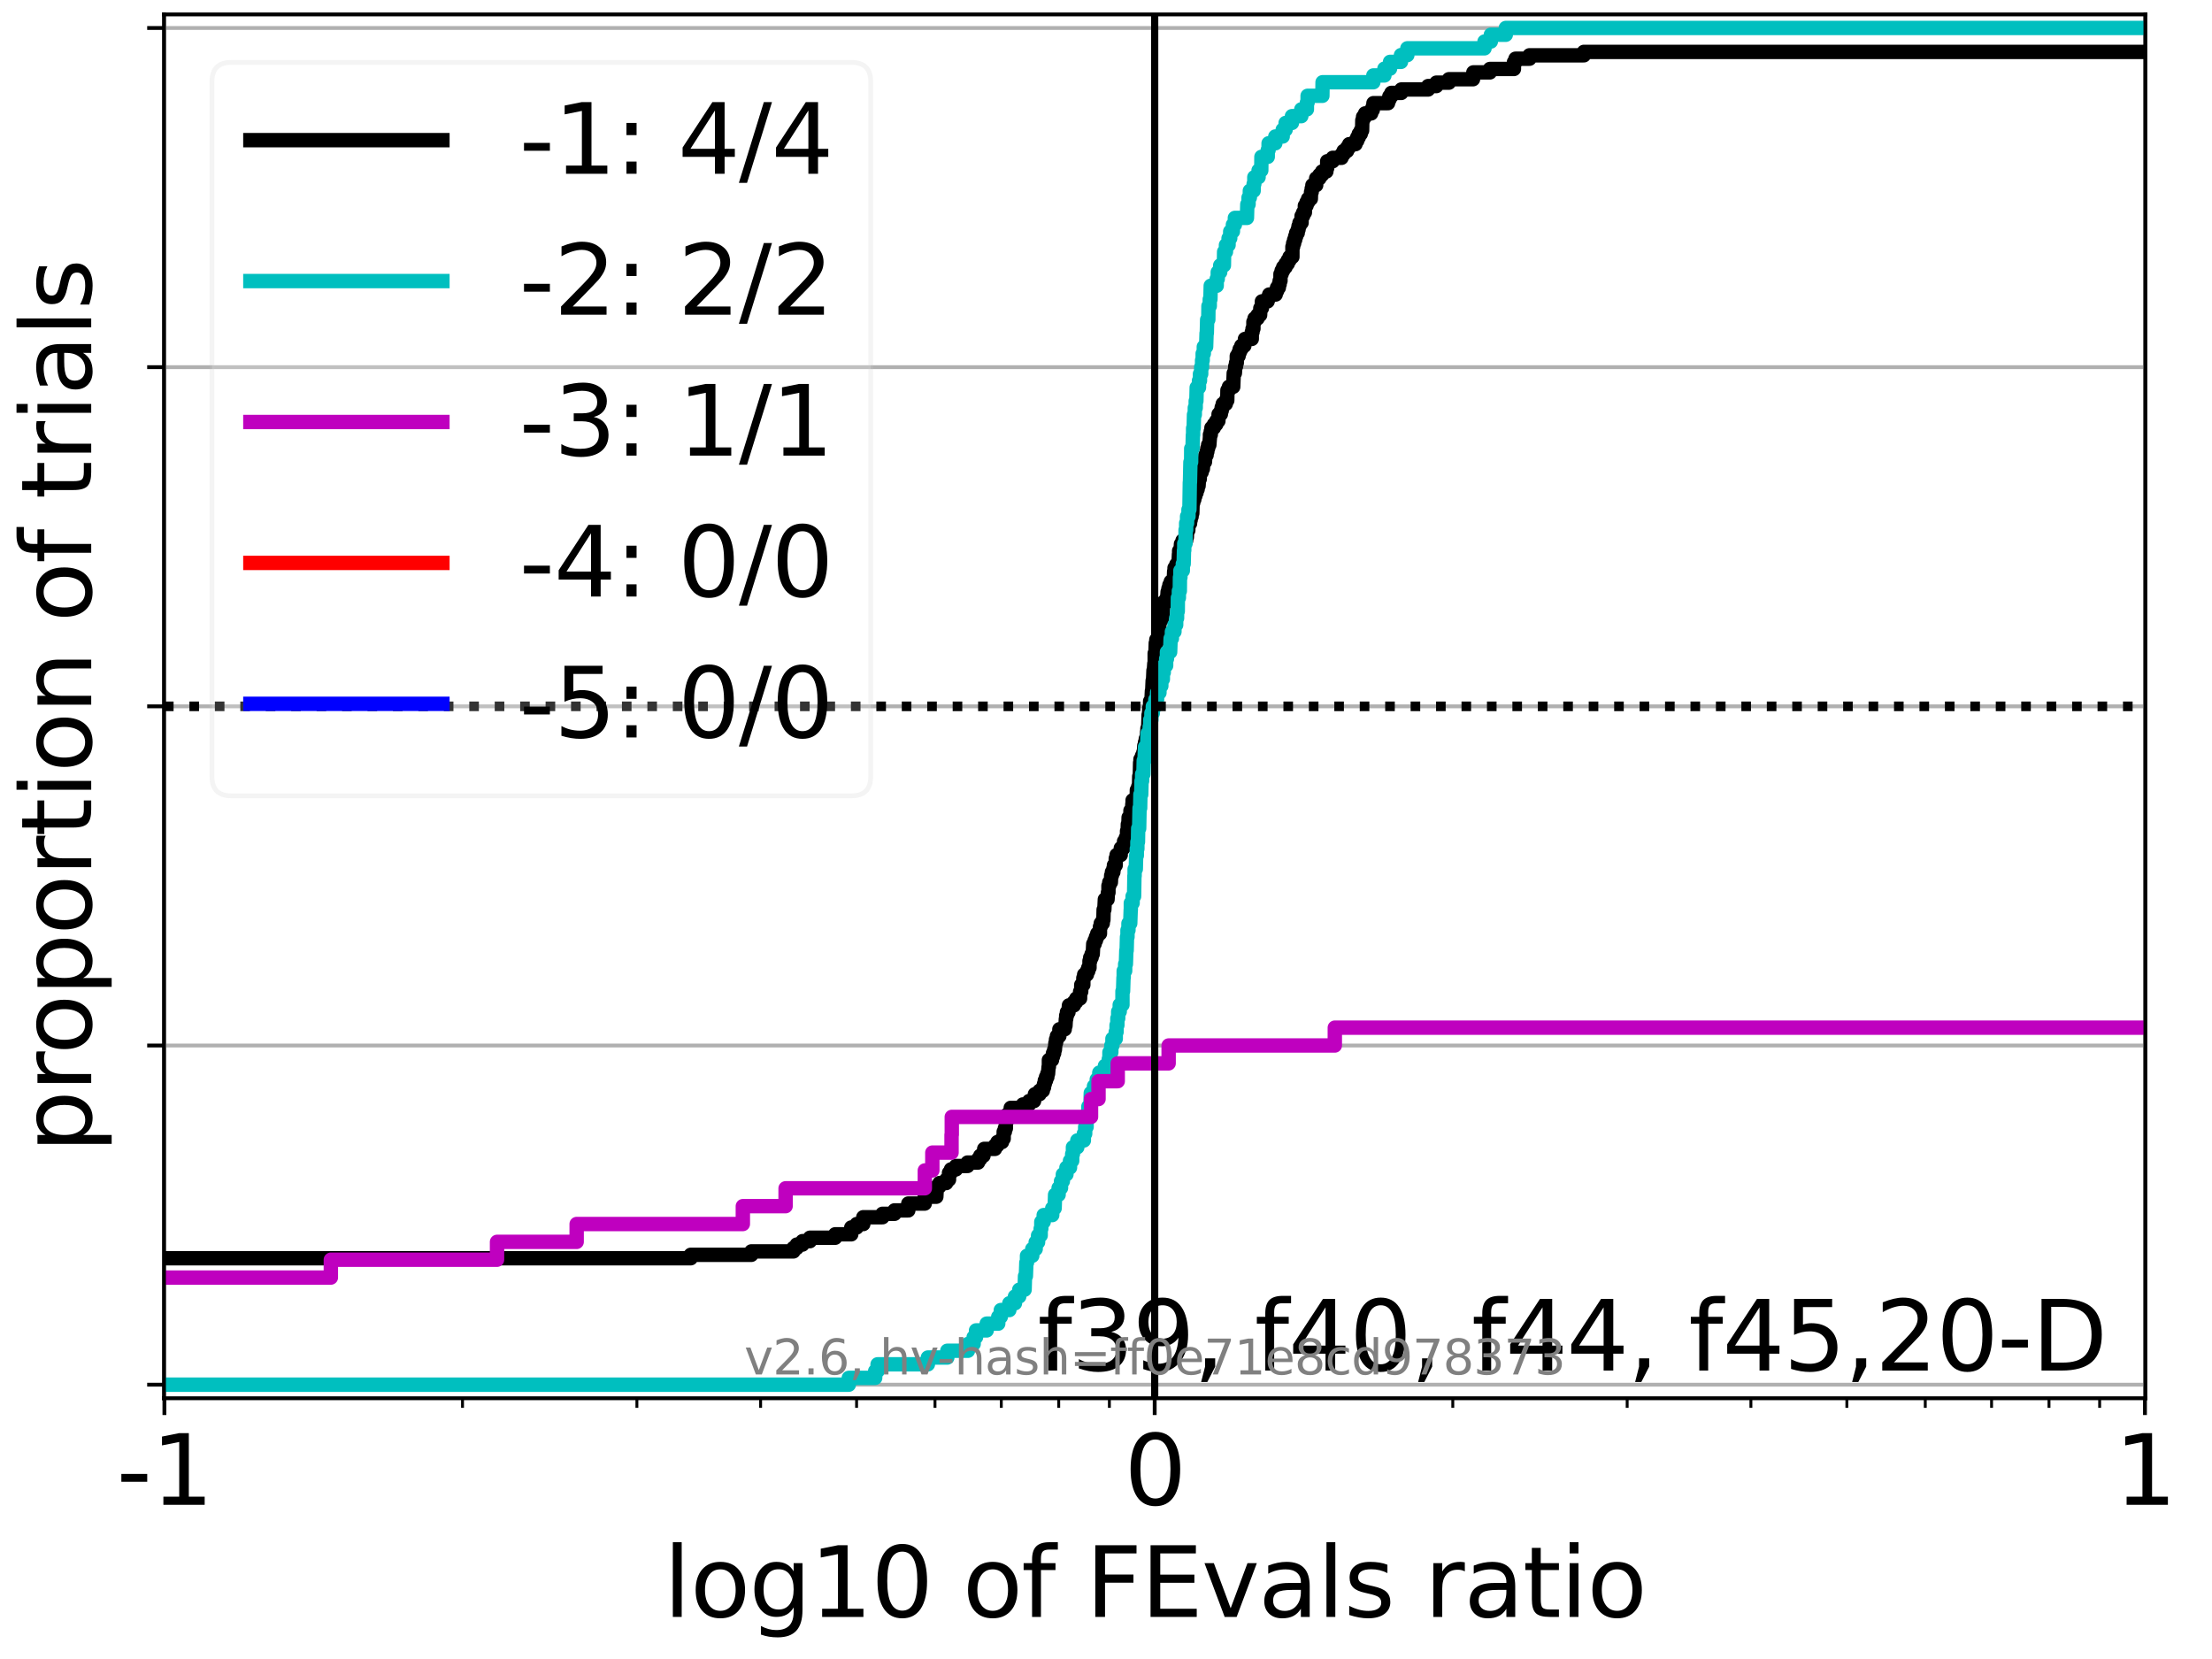 <?xml version="1.0" encoding="utf-8" standalone="no"?>
<!DOCTYPE svg PUBLIC "-//W3C//DTD SVG 1.1//EN"
  "http://www.w3.org/Graphics/SVG/1.1/DTD/svg11.dtd">
<svg xmlns:xlink="http://www.w3.org/1999/xlink" width="460.8pt" height="345.6pt" viewBox="0 0 460.8 345.6" xmlns="http://www.w3.org/2000/svg" version="1.1">
 <defs>
  <style type="text/css">*{stroke-linejoin: round; stroke-linecap: butt}</style>
 </defs>
 <g id="figure_1">
  <g id="patch_1">
   <path d="M 0 345.6 
L 460.8 345.6 
L 460.8 0 
L 0 0 
z
" style="fill: #ffffff"/>
  </g>
  <g id="axes_1">
   <g id="patch_2">
    <path d="M 34.16 291.28 
L 446.924 291.28 
L 446.924 3 
L 34.16 3 
z
" style="fill: #ffffff"/>
   </g>
   <g id="matplotlib.axis_1">
    <g id="xtick_1">
     <g id="line2d_1">
      <path d="M 34.25 291.28 
L 34.25 3 
" clip-path="url(#p281e2f63a6)" style="fill: none; stroke: #b0b0b0; stroke-width: 0.8; stroke-linecap: square"/>
     </g>
     <g id="line2d_2">
      <defs>
       <path id="m1b96b53110" d="M 0 0 
L 0 3.5 
" style="stroke: #000000; stroke-width: 0.8"/>
      </defs>
      <g>
       <use xlink:href="#m1b96b53110" x="34.25" y="291.28" style="stroke: #000000; stroke-width: 0.8"/>
      </g>
     </g>
     <g id="text_1">
      <!-- -1 -->
      <g transform="translate(24.279 313.477) scale(0.2 -0.2)">
       <defs>
        <path id="DejaVuSans-2d" d="M 313 2009 
L 1997 2009 
L 1997 1497 
L 313 1497 
L 313 2009 
z
" transform="scale(0.016)"/>
        <path id="DejaVuSans-31" d="M 794 531 
L 1825 531 
L 1825 4091 
L 703 3866 
L 703 4441 
L 1819 4666 
L 2450 4666 
L 2450 531 
L 3481 531 
L 3481 0 
L 794 0 
L 794 531 
z
" transform="scale(0.016)"/>
       </defs>
       <use xlink:href="#DejaVuSans-2d"/>
       <use xlink:href="#DejaVuSans-31" x="36.084"/>
      </g>
     </g>
    </g>
    <g id="xtick_2">
     <g id="line2d_3">
      <path d="M 240.542 291.28 
L 240.542 3 
" clip-path="url(#p281e2f63a6)" style="fill: none; stroke: #b0b0b0; stroke-width: 0.8; stroke-linecap: square"/>
     </g>
     <g id="line2d_4">
      <g>
       <use xlink:href="#m1b96b53110" x="240.542" y="291.28" style="stroke: #000000; stroke-width: 0.8"/>
      </g>
     </g>
     <g id="text_2">
      <!-- 0 -->
      <g transform="translate(234.18 313.477) scale(0.2 -0.2)">
       <defs>
        <path id="DejaVuSans-30" d="M 2034 4250 
Q 1547 4250 1301 3770 
Q 1056 3291 1056 2328 
Q 1056 1369 1301 889 
Q 1547 409 2034 409 
Q 2525 409 2770 889 
Q 3016 1369 3016 2328 
Q 3016 3291 2770 3770 
Q 2525 4250 2034 4250 
z
M 2034 4750 
Q 2819 4750 3233 4129 
Q 3647 3509 3647 2328 
Q 3647 1150 3233 529 
Q 2819 -91 2034 -91 
Q 1250 -91 836 529 
Q 422 1150 422 2328 
Q 422 3509 836 4129 
Q 1250 4750 2034 4750 
z
" transform="scale(0.016)"/>
       </defs>
       <use xlink:href="#DejaVuSans-30"/>
      </g>
     </g>
    </g>
    <g id="xtick_3">
     <g id="line2d_5">
      <path d="M 446.835 291.28 
L 446.835 3 
" clip-path="url(#p281e2f63a6)" style="fill: none; stroke: #b0b0b0; stroke-width: 0.8; stroke-linecap: square"/>
     </g>
     <g id="line2d_6">
      <g>
       <use xlink:href="#m1b96b53110" x="446.835" y="291.28" style="stroke: #000000; stroke-width: 0.8"/>
      </g>
     </g>
     <g id="text_3">
      <!-- 1 -->
      <g transform="translate(440.472 313.477) scale(0.2 -0.2)">
       <use xlink:href="#DejaVuSans-31"/>
      </g>
     </g>
    </g>
    <g id="xtick_4">
     <g id="line2d_7">
      <defs>
       <path id="m685fe10d43" d="M 0 0 
L 0 2 
" style="stroke: #000000; stroke-width: 0.6"/>
      </defs>
      <g>
       <use xlink:href="#m685fe10d43" x="96.35" y="291.28" style="stroke: #000000; stroke-width: 0.6"/>
      </g>
     </g>
    </g>
    <g id="xtick_5">
     <g id="line2d_8">
      <g>
       <use xlink:href="#m685fe10d43" x="132.676" y="291.28" style="stroke: #000000; stroke-width: 0.6"/>
      </g>
     </g>
    </g>
    <g id="xtick_6">
     <g id="line2d_9">
      <g>
       <use xlink:href="#m685fe10d43" x="158.45" y="291.28" style="stroke: #000000; stroke-width: 0.6"/>
      </g>
     </g>
    </g>
    <g id="xtick_7">
     <g id="line2d_10">
      <g>
       <use xlink:href="#m685fe10d43" x="178.442" y="291.28" style="stroke: #000000; stroke-width: 0.6"/>
      </g>
     </g>
    </g>
    <g id="xtick_8">
     <g id="line2d_11">
      <g>
       <use xlink:href="#m685fe10d43" x="194.776" y="291.28" style="stroke: #000000; stroke-width: 0.6"/>
      </g>
     </g>
    </g>
    <g id="xtick_9">
     <g id="line2d_12">
      <g>
       <use xlink:href="#m685fe10d43" x="208.587" y="291.28" style="stroke: #000000; stroke-width: 0.6"/>
      </g>
     </g>
    </g>
    <g id="xtick_10">
     <g id="line2d_13">
      <g>
       <use xlink:href="#m685fe10d43" x="220.55" y="291.28" style="stroke: #000000; stroke-width: 0.6"/>
      </g>
     </g>
    </g>
    <g id="xtick_11">
     <g id="line2d_14">
      <g>
       <use xlink:href="#m685fe10d43" x="231.103" y="291.28" style="stroke: #000000; stroke-width: 0.6"/>
      </g>
     </g>
    </g>
    <g id="xtick_12">
     <g id="line2d_15">
      <g>
       <use xlink:href="#m685fe10d43" x="302.643" y="291.28" style="stroke: #000000; stroke-width: 0.6"/>
      </g>
     </g>
    </g>
    <g id="xtick_13">
     <g id="line2d_16">
      <g>
       <use xlink:href="#m685fe10d43" x="338.969" y="291.28" style="stroke: #000000; stroke-width: 0.6"/>
      </g>
     </g>
    </g>
    <g id="xtick_14">
     <g id="line2d_17">
      <g>
       <use xlink:href="#m685fe10d43" x="364.743" y="291.28" style="stroke: #000000; stroke-width: 0.6"/>
      </g>
     </g>
    </g>
    <g id="xtick_15">
     <g id="line2d_18">
      <g>
       <use xlink:href="#m685fe10d43" x="384.735" y="291.28" style="stroke: #000000; stroke-width: 0.6"/>
      </g>
     </g>
    </g>
    <g id="xtick_16">
     <g id="line2d_19">
      <g>
       <use xlink:href="#m685fe10d43" x="401.069" y="291.28" style="stroke: #000000; stroke-width: 0.6"/>
      </g>
     </g>
    </g>
    <g id="xtick_17">
     <g id="line2d_20">
      <g>
       <use xlink:href="#m685fe10d43" x="414.88" y="291.28" style="stroke: #000000; stroke-width: 0.6"/>
      </g>
     </g>
    </g>
    <g id="xtick_18">
     <g id="line2d_21">
      <g>
       <use xlink:href="#m685fe10d43" x="426.843" y="291.28" style="stroke: #000000; stroke-width: 0.6"/>
      </g>
     </g>
    </g>
    <g id="xtick_19">
     <g id="line2d_22">
      <g>
       <use xlink:href="#m685fe10d43" x="437.395" y="291.28" style="stroke: #000000; stroke-width: 0.6"/>
      </g>
     </g>
    </g>
    <g id="text_4">
     <!-- log10 of FEvals ratio -->
     <g transform="translate(138.238 336.833) scale(0.2 -0.2)">
      <defs>
       <path id="DejaVuSans-6c" d="M 603 4863 
L 1178 4863 
L 1178 0 
L 603 0 
L 603 4863 
z
" transform="scale(0.016)"/>
       <path id="DejaVuSans-6f" d="M 1959 3097 
Q 1497 3097 1228 2736 
Q 959 2375 959 1747 
Q 959 1119 1226 758 
Q 1494 397 1959 397 
Q 2419 397 2687 759 
Q 2956 1122 2956 1747 
Q 2956 2369 2687 2733 
Q 2419 3097 1959 3097 
z
M 1959 3584 
Q 2709 3584 3137 3096 
Q 3566 2609 3566 1747 
Q 3566 888 3137 398 
Q 2709 -91 1959 -91 
Q 1206 -91 779 398 
Q 353 888 353 1747 
Q 353 2609 779 3096 
Q 1206 3584 1959 3584 
z
" transform="scale(0.016)"/>
       <path id="DejaVuSans-67" d="M 2906 1791 
Q 2906 2416 2648 2759 
Q 2391 3103 1925 3103 
Q 1463 3103 1205 2759 
Q 947 2416 947 1791 
Q 947 1169 1205 825 
Q 1463 481 1925 481 
Q 2391 481 2648 825 
Q 2906 1169 2906 1791 
z
M 3481 434 
Q 3481 -459 3084 -895 
Q 2688 -1331 1869 -1331 
Q 1566 -1331 1297 -1286 
Q 1028 -1241 775 -1147 
L 775 -588 
Q 1028 -725 1275 -790 
Q 1522 -856 1778 -856 
Q 2344 -856 2625 -561 
Q 2906 -266 2906 331 
L 2906 616 
Q 2728 306 2450 153 
Q 2172 0 1784 0 
Q 1141 0 747 490 
Q 353 981 353 1791 
Q 353 2603 747 3093 
Q 1141 3584 1784 3584 
Q 2172 3584 2450 3431 
Q 2728 3278 2906 2969 
L 2906 3500 
L 3481 3500 
L 3481 434 
z
" transform="scale(0.016)"/>
       <path id="DejaVuSans-20" transform="scale(0.016)"/>
       <path id="DejaVuSans-66" d="M 2375 4863 
L 2375 4384 
L 1825 4384 
Q 1516 4384 1395 4259 
Q 1275 4134 1275 3809 
L 1275 3500 
L 2222 3500 
L 2222 3053 
L 1275 3053 
L 1275 0 
L 697 0 
L 697 3053 
L 147 3053 
L 147 3500 
L 697 3500 
L 697 3744 
Q 697 4328 969 4595 
Q 1241 4863 1831 4863 
L 2375 4863 
z
" transform="scale(0.016)"/>
       <path id="DejaVuSans-46" d="M 628 4666 
L 3309 4666 
L 3309 4134 
L 1259 4134 
L 1259 2759 
L 3109 2759 
L 3109 2228 
L 1259 2228 
L 1259 0 
L 628 0 
L 628 4666 
z
" transform="scale(0.016)"/>
       <path id="DejaVuSans-45" d="M 628 4666 
L 3578 4666 
L 3578 4134 
L 1259 4134 
L 1259 2753 
L 3481 2753 
L 3481 2222 
L 1259 2222 
L 1259 531 
L 3634 531 
L 3634 0 
L 628 0 
L 628 4666 
z
" transform="scale(0.016)"/>
       <path id="DejaVuSans-76" d="M 191 3500 
L 800 3500 
L 1894 563 
L 2988 3500 
L 3597 3500 
L 2284 0 
L 1503 0 
L 191 3500 
z
" transform="scale(0.016)"/>
       <path id="DejaVuSans-61" d="M 2194 1759 
Q 1497 1759 1228 1600 
Q 959 1441 959 1056 
Q 959 750 1161 570 
Q 1363 391 1709 391 
Q 2188 391 2477 730 
Q 2766 1069 2766 1631 
L 2766 1759 
L 2194 1759 
z
M 3341 1997 
L 3341 0 
L 2766 0 
L 2766 531 
Q 2569 213 2275 61 
Q 1981 -91 1556 -91 
Q 1019 -91 701 211 
Q 384 513 384 1019 
Q 384 1609 779 1909 
Q 1175 2209 1959 2209 
L 2766 2209 
L 2766 2266 
Q 2766 2663 2505 2880 
Q 2244 3097 1772 3097 
Q 1472 3097 1187 3025 
Q 903 2953 641 2809 
L 641 3341 
Q 956 3463 1253 3523 
Q 1550 3584 1831 3584 
Q 2591 3584 2966 3190 
Q 3341 2797 3341 1997 
z
" transform="scale(0.016)"/>
       <path id="DejaVuSans-73" d="M 2834 3397 
L 2834 2853 
Q 2591 2978 2328 3040 
Q 2066 3103 1784 3103 
Q 1356 3103 1142 2972 
Q 928 2841 928 2578 
Q 928 2378 1081 2264 
Q 1234 2150 1697 2047 
L 1894 2003 
Q 2506 1872 2764 1633 
Q 3022 1394 3022 966 
Q 3022 478 2636 193 
Q 2250 -91 1575 -91 
Q 1294 -91 989 -36 
Q 684 19 347 128 
L 347 722 
Q 666 556 975 473 
Q 1284 391 1588 391 
Q 1994 391 2212 530 
Q 2431 669 2431 922 
Q 2431 1156 2273 1281 
Q 2116 1406 1581 1522 
L 1381 1569 
Q 847 1681 609 1914 
Q 372 2147 372 2553 
Q 372 3047 722 3315 
Q 1072 3584 1716 3584 
Q 2034 3584 2315 3537 
Q 2597 3491 2834 3397 
z
" transform="scale(0.016)"/>
       <path id="DejaVuSans-72" d="M 2631 2963 
Q 2534 3019 2420 3045 
Q 2306 3072 2169 3072 
Q 1681 3072 1420 2755 
Q 1159 2438 1159 1844 
L 1159 0 
L 581 0 
L 581 3500 
L 1159 3500 
L 1159 2956 
Q 1341 3275 1631 3429 
Q 1922 3584 2338 3584 
Q 2397 3584 2469 3576 
Q 2541 3569 2628 3553 
L 2631 2963 
z
" transform="scale(0.016)"/>
       <path id="DejaVuSans-74" d="M 1172 4494 
L 1172 3500 
L 2356 3500 
L 2356 3053 
L 1172 3053 
L 1172 1153 
Q 1172 725 1289 603 
Q 1406 481 1766 481 
L 2356 481 
L 2356 0 
L 1766 0 
Q 1100 0 847 248 
Q 594 497 594 1153 
L 594 3053 
L 172 3053 
L 172 3500 
L 594 3500 
L 594 4494 
L 1172 4494 
z
" transform="scale(0.016)"/>
       <path id="DejaVuSans-69" d="M 603 3500 
L 1178 3500 
L 1178 0 
L 603 0 
L 603 3500 
z
M 603 4863 
L 1178 4863 
L 1178 4134 
L 603 4134 
L 603 4863 
z
" transform="scale(0.016)"/>
      </defs>
      <use xlink:href="#DejaVuSans-6c"/>
      <use xlink:href="#DejaVuSans-6f" x="27.783"/>
      <use xlink:href="#DejaVuSans-67" x="88.965"/>
      <use xlink:href="#DejaVuSans-31" x="152.441"/>
      <use xlink:href="#DejaVuSans-30" x="216.064"/>
      <use xlink:href="#DejaVuSans-20" x="279.688"/>
      <use xlink:href="#DejaVuSans-6f" x="311.475"/>
      <use xlink:href="#DejaVuSans-66" x="372.656"/>
      <use xlink:href="#DejaVuSans-20" x="407.861"/>
      <use xlink:href="#DejaVuSans-46" x="439.648"/>
      <use xlink:href="#DejaVuSans-45" x="497.168"/>
      <use xlink:href="#DejaVuSans-76" x="560.352"/>
      <use xlink:href="#DejaVuSans-61" x="619.531"/>
      <use xlink:href="#DejaVuSans-6c" x="680.811"/>
      <use xlink:href="#DejaVuSans-73" x="708.594"/>
      <use xlink:href="#DejaVuSans-20" x="760.693"/>
      <use xlink:href="#DejaVuSans-72" x="792.48"/>
      <use xlink:href="#DejaVuSans-61" x="833.594"/>
      <use xlink:href="#DejaVuSans-74" x="894.873"/>
      <use xlink:href="#DejaVuSans-69" x="934.082"/>
      <use xlink:href="#DejaVuSans-6f" x="961.865"/>
     </g>
    </g>
   </g>
   <g id="matplotlib.axis_2">
    <g id="ytick_1">
     <g id="line2d_23">
      <path d="M 34.16 288.454 
L 446.924 288.454 
" clip-path="url(#p281e2f63a6)" style="fill: none; stroke: #b0b0b0; stroke-width: 0.8; stroke-linecap: square"/>
     </g>
     <g id="line2d_24">
      <defs>
       <path id="mb5b56e22c4" d="M 0 0 
L -3.5 0 
" style="stroke: #000000; stroke-width: 0.8"/>
      </defs>
      <g>
       <use xlink:href="#mb5b56e22c4" x="34.16" y="288.454" style="stroke: #000000; stroke-width: 0.8"/>
      </g>
     </g>
    </g>
    <g id="ytick_2">
     <g id="line2d_25">
      <path d="M 34.16 217.797 
L 446.924 217.797 
" clip-path="url(#p281e2f63a6)" style="fill: none; stroke: #b0b0b0; stroke-width: 0.8; stroke-linecap: square"/>
     </g>
     <g id="line2d_26">
      <g>
       <use xlink:href="#mb5b56e22c4" x="34.16" y="217.797" style="stroke: #000000; stroke-width: 0.8"/>
      </g>
     </g>
    </g>
    <g id="ytick_3">
     <g id="line2d_27">
      <path d="M 34.16 147.14 
L 446.924 147.14 
" clip-path="url(#p281e2f63a6)" style="fill: none; stroke: #b0b0b0; stroke-width: 0.8; stroke-linecap: square"/>
     </g>
     <g id="line2d_28">
      <g>
       <use xlink:href="#mb5b56e22c4" x="34.16" y="147.14" style="stroke: #000000; stroke-width: 0.8"/>
      </g>
     </g>
    </g>
    <g id="ytick_4">
     <g id="line2d_29">
      <path d="M 34.16 76.483 
L 446.924 76.483 
" clip-path="url(#p281e2f63a6)" style="fill: none; stroke: #b0b0b0; stroke-width: 0.8; stroke-linecap: square"/>
     </g>
     <g id="line2d_30">
      <g>
       <use xlink:href="#mb5b56e22c4" x="34.16" y="76.483" style="stroke: #000000; stroke-width: 0.8"/>
      </g>
     </g>
    </g>
    <g id="ytick_5">
     <g id="line2d_31">
      <path d="M 34.16 5.826 
L 446.924 5.826 
" clip-path="url(#p281e2f63a6)" style="fill: none; stroke: #b0b0b0; stroke-width: 0.8; stroke-linecap: square"/>
     </g>
     <g id="line2d_32">
      <g>
       <use xlink:href="#mb5b56e22c4" x="34.16" y="5.826" style="stroke: #000000; stroke-width: 0.8"/>
      </g>
     </g>
    </g>
    <g id="text_5">
     <!-- proportion of trials -->
     <g transform="translate(19.001 240.146) rotate(-90) scale(0.2 -0.2)">
      <defs>
       <path id="DejaVuSans-70" d="M 1159 525 
L 1159 -1331 
L 581 -1331 
L 581 3500 
L 1159 3500 
L 1159 2969 
Q 1341 3281 1617 3432 
Q 1894 3584 2278 3584 
Q 2916 3584 3314 3078 
Q 3713 2572 3713 1747 
Q 3713 922 3314 415 
Q 2916 -91 2278 -91 
Q 1894 -91 1617 61 
Q 1341 213 1159 525 
z
M 3116 1747 
Q 3116 2381 2855 2742 
Q 2594 3103 2138 3103 
Q 1681 3103 1420 2742 
Q 1159 2381 1159 1747 
Q 1159 1113 1420 752 
Q 1681 391 2138 391 
Q 2594 391 2855 752 
Q 3116 1113 3116 1747 
z
" transform="scale(0.016)"/>
       <path id="DejaVuSans-6e" d="M 3513 2113 
L 3513 0 
L 2938 0 
L 2938 2094 
Q 2938 2591 2744 2837 
Q 2550 3084 2163 3084 
Q 1697 3084 1428 2787 
Q 1159 2491 1159 1978 
L 1159 0 
L 581 0 
L 581 3500 
L 1159 3500 
L 1159 2956 
Q 1366 3272 1645 3428 
Q 1925 3584 2291 3584 
Q 2894 3584 3203 3211 
Q 3513 2838 3513 2113 
z
" transform="scale(0.016)"/>
      </defs>
      <use xlink:href="#DejaVuSans-70"/>
      <use xlink:href="#DejaVuSans-72" x="63.477"/>
      <use xlink:href="#DejaVuSans-6f" x="102.34"/>
      <use xlink:href="#DejaVuSans-70" x="163.521"/>
      <use xlink:href="#DejaVuSans-6f" x="226.998"/>
      <use xlink:href="#DejaVuSans-72" x="288.18"/>
      <use xlink:href="#DejaVuSans-74" x="329.293"/>
      <use xlink:href="#DejaVuSans-69" x="368.502"/>
      <use xlink:href="#DejaVuSans-6f" x="396.285"/>
      <use xlink:href="#DejaVuSans-6e" x="457.467"/>
      <use xlink:href="#DejaVuSans-20" x="520.846"/>
      <use xlink:href="#DejaVuSans-6f" x="552.633"/>
      <use xlink:href="#DejaVuSans-66" x="613.814"/>
      <use xlink:href="#DejaVuSans-20" x="649.02"/>
      <use xlink:href="#DejaVuSans-74" x="680.807"/>
      <use xlink:href="#DejaVuSans-72" x="720.016"/>
      <use xlink:href="#DejaVuSans-69" x="761.129"/>
      <use xlink:href="#DejaVuSans-61" x="788.912"/>
      <use xlink:href="#DejaVuSans-6c" x="850.191"/>
      <use xlink:href="#DejaVuSans-73" x="877.975"/>
     </g>
    </g>
   </g>
   <g id="line2d_33">
    <path d="M 34.16 262.113 
L 143.895 262.113 
L 143.895 261.401 
L 156.521 261.401 
L 156.521 260.689 
L 165.287 260.689 
L 165.287 259.977 
L 165.98 259.977 
L 165.98 259.265 
L 167.174 259.265 
L 167.174 258.554 
L 168.724 258.554 
L 168.724 257.842 
L 173.982 257.842 
L 173.982 257.13 
L 177.332 257.13 
L 177.332 255.706 
L 178.463 255.706 
L 178.463 254.994 
L 179.837 254.994 
L 179.837 253.57 
L 183.836 253.57 
L 183.836 252.858 
L 186.341 252.858 
L 186.341 252.146 
L 189.212 252.146 
L 189.212 250.723 
L 192.642 250.723 
L 192.642 249.299 
L 195.056 249.299 
L 195.158 247.163 
L 195.715 247.163 
L 195.715 246.451 
L 197.115 246.451 
L 197.115 245.739 
L 197.697 245.739 
L 197.697 244.315 
L 198.102 244.315 
L 198.102 243.604 
L 199.146 243.604 
L 199.146 242.892 
L 201.56 242.892 
L 201.56 242.18 
L 203.748 242.18 
L 203.748 241.468 
L 204.201 241.468 
L 204.201 240.756 
L 204.878 240.756 
L 204.878 240.044 
L 205.027 240.044 
L 205.027 239.332 
L 207.273 239.332 
L 207.273 238.62 
L 207.784 238.62 
L 207.784 237.908 
L 208.739 237.908 
L 208.739 237.196 
L 209.086 237.196 
L 209.086 235.773 
L 209.331 235.773 
L 209.331 235.061 
L 209.537 235.061 
L 209.537 233.637 
L 209.706 233.637 
L 209.779 232.213 
L 210.524 232.213 
L 210.557 230.789 
L 213.084 230.789 
L 213.084 230.077 
L 214.385 230.077 
L 214.385 229.365 
L 215.414 229.365 
L 215.414 228.653 
L 215.59 228.653 
L 215.59 227.942 
L 216.55 227.942 
L 216.55 227.23 
L 217.243 227.23 
L 217.243 226.518 
L 217.487 226.518 
L 217.487 225.806 
L 217.652 225.806 
L 217.652 225.094 
L 217.902 225.094 
L 217.902 224.382 
L 218.176 224.382 
L 218.176 223.67 
L 218.329 223.67 
L 218.437 222.246 
L 218.504 222.246 
L 218.504 220.822 
L 219.153 220.822 
L 219.153 220.111 
L 219.356 220.111 
L 219.356 219.399 
L 219.601 219.399 
L 219.601 218.687 
L 219.755 218.687 
L 219.86 217.263 
L 219.986 217.263 
L 219.986 216.551 
L 220.177 216.551 
L 220.177 215.839 
L 220.681 215.839 
L 220.687 214.415 
L 221.8 214.415 
L 221.8 213.703 
L 221.956 213.703 
L 222.037 212.28 
L 222.106 212.28 
L 222.106 211.568 
L 222.261 211.568 
L 222.261 210.856 
L 222.583 210.856 
L 222.682 209.432 
L 223.721 209.432 
L 223.721 208.72 
L 224.21 208.72 
L 224.21 208.008 
L 224.998 208.008 
L 225.008 206.584 
L 225.233 206.584 
L 225.244 205.16 
L 225.678 205.16 
L 225.678 203.737 
L 225.848 203.737 
L 225.848 203.025 
L 226.418 203.025 
L 226.418 202.313 
L 226.699 202.313 
L 226.699 201.601 
L 226.961 201.601 
L 226.961 200.177 
L 227.112 200.177 
L 227.112 199.465 
L 227.402 199.465 
L 227.402 198.753 
L 227.639 198.753 
L 227.745 196.618 
L 228.04 196.618 
L 228.04 195.906 
L 228.306 195.906 
L 228.306 195.194 
L 228.576 195.194 
L 228.576 194.482 
L 229.142 194.482 
L 229.142 193.058 
L 229.311 193.058 
L 229.311 192.346 
L 229.726 192.346 
L 229.726 191.634 
L 229.855 191.634 
L 229.906 189.499 
L 230.055 189.499 
L 230.162 187.363 
L 230.722 187.363 
L 230.801 185.939 
L 230.912 185.939 
L 230.912 184.515 
L 231.081 184.515 
L 231.081 183.803 
L 231.415 183.803 
L 231.48 182.379 
L 231.635 182.379 
L 231.635 181.668 
L 231.932 181.668 
L 231.932 180.956 
L 232.057 180.956 
L 232.057 180.244 
L 232.421 180.244 
L 232.437 178.82 
L 232.61 178.82 
L 232.61 178.108 
L 233.465 178.108 
L 233.485 176.684 
L 234.043 176.684 
L 234.043 175.972 
L 234.159 175.972 
L 234.159 175.26 
L 234.52 175.26 
L 234.52 174.548 
L 234.781 174.548 
L 234.781 173.125 
L 234.91 173.125 
L 234.95 171.701 
L 235.065 171.701 
L 235.113 170.277 
L 235.487 170.277 
L 235.497 168.853 
L 235.801 168.853 
L 235.9 167.429 
L 235.94 167.429 
L 235.94 166.717 
L 236.681 166.717 
L 236.681 166.006 
L 236.806 166.006 
L 236.828 164.582 
L 237.112 164.582 
L 237.112 163.87 
L 237.271 163.87 
L 237.325 161.734 
L 237.44 161.734 
L 237.507 158.886 
L 237.577 158.886 
L 237.577 158.175 
L 237.901 158.175 
L 237.901 157.463 
L 238.178 157.463 
L 238.178 156.751 
L 238.291 156.751 
L 238.381 155.327 
L 238.541 155.327 
L 238.541 154.615 
L 238.693 154.615 
L 238.693 153.903 
L 238.878 153.903 
L 238.961 152.479 
L 239.027 152.479 
L 239.027 151.767 
L 239.179 151.767 
L 239.277 148.92 
L 239.348 148.92 
L 239.417 147.496 
L 239.571 147.496 
L 239.594 146.072 
L 239.863 146.072 
L 239.966 143.936 
L 240.028 143.936 
L 240.121 141.801 
L 240.2 141.801 
L 240.291 139.665 
L 240.372 139.665 
L 240.465 138.241 
L 240.542 138.241 
L 240.542 136.105 
L 240.697 136.105 
L 240.766 133.97 
L 240.884 133.97 
L 240.884 133.258 
L 241.437 133.258 
L 241.529 129.698 
L 241.642 129.698 
L 241.642 128.986 
L 242.061 128.986 
L 242.061 128.274 
L 242.217 128.274 
L 242.315 126.139 
L 242.387 126.139 
L 242.387 125.427 
L 242.957 125.427 
L 242.957 124.715 
L 243.146 124.715 
L 243.238 123.291 
L 243.412 123.291 
L 243.412 122.579 
L 243.608 122.579 
L 243.608 121.867 
L 243.898 121.867 
L 243.898 121.155 
L 244.511 121.155 
L 244.6 119.02 
L 244.68 119.02 
L 244.68 118.308 
L 245.047 118.308 
L 245.047 117.596 
L 245.501 117.596 
L 245.598 115.46 
L 245.635 115.46 
L 245.635 114.748 
L 245.93 114.748 
L 246.018 113.324 
L 246.343 113.324 
L 246.343 112.612 
L 247.089 112.612 
L 247.089 111.901 
L 247.241 111.901 
L 247.281 110.477 
L 247.544 110.477 
L 247.573 109.053 
L 247.908 109.053 
L 247.908 108.341 
L 248.033 108.341 
L 248.033 107.629 
L 248.228 107.629 
L 248.228 106.917 
L 248.378 106.917 
L 248.445 104.781 
L 248.565 104.781 
L 248.565 104.07 
L 248.794 104.07 
L 248.794 103.358 
L 248.998 103.358 
L 248.998 102.646 
L 249.254 102.646 
L 249.254 101.934 
L 249.487 101.934 
L 249.487 101.222 
L 249.682 101.222 
L 249.771 99.798 
L 249.929 99.798 
L 249.982 98.374 
L 250.329 98.374 
L 250.329 97.662 
L 250.582 97.662 
L 250.681 96.239 
L 251.013 96.239 
L 251.102 94.815 
L 251.355 94.815 
L 251.355 94.103 
L 251.509 94.103 
L 251.509 93.391 
L 251.679 93.391 
L 251.679 92.679 
L 251.931 92.679 
L 252.036 91.255 
L 252.054 91.255 
L 252.054 90.543 
L 252.231 90.543 
L 252.231 89.831 
L 252.363 89.831 
L 252.363 89.12 
L 252.876 89.12 
L 252.876 88.408 
L 253.367 88.408 
L 253.367 87.696 
L 253.813 87.696 
L 253.853 86.272 
L 254.33 86.272 
L 254.33 85.56 
L 254.506 85.56 
L 254.506 84.848 
L 254.717 84.848 
L 254.717 84.136 
L 255.354 84.136 
L 255.354 83.424 
L 255.661 83.424 
L 255.7 81.289 
L 256.014 81.289 
L 256.014 80.577 
L 256.902 80.577 
L 257.011 77.729 
L 257.249 77.729 
L 257.331 76.305 
L 257.489 76.305 
L 257.489 75.593 
L 257.645 75.593 
L 257.645 74.169 
L 258.025 74.169 
L 258.025 73.458 
L 258.246 73.458 
L 258.246 72.746 
L 258.59 72.746 
L 258.59 72.034 
L 259.219 72.034 
L 259.219 71.322 
L 259.347 71.322 
L 259.347 70.61 
L 260.768 70.61 
L 260.772 69.186 
L 260.927 69.186 
L 260.927 68.474 
L 261.108 68.474 
L 261.108 67.05 
L 261.349 67.05 
L 261.349 66.338 
L 261.97 66.338 
L 261.97 65.627 
L 262.507 65.627 
L 262.55 64.203 
L 262.878 64.203 
L 262.878 62.779 
L 264.07 62.779 
L 264.07 62.067 
L 264.395 62.067 
L 264.395 61.355 
L 265.75 61.355 
L 265.75 60.643 
L 266.026 60.643 
L 266.026 59.931 
L 266.404 59.931 
L 266.404 59.219 
L 266.573 59.219 
L 266.573 58.507 
L 266.747 58.507 
L 266.747 57.084 
L 266.988 57.084 
L 266.988 56.372 
L 267.306 56.372 
L 267.306 55.66 
L 267.805 55.66 
L 267.805 54.948 
L 268.256 54.948 
L 268.256 54.236 
L 268.634 54.236 
L 268.634 53.524 
L 269.23 53.524 
L 269.237 51.388 
L 269.384 51.388 
L 269.384 50.676 
L 269.592 50.676 
L 269.592 49.965 
L 269.806 49.965 
L 269.806 49.253 
L 270.015 49.253 
L 270.015 48.541 
L 270.339 48.541 
L 270.339 47.829 
L 270.507 47.829 
L 270.507 47.117 
L 270.706 47.117 
L 270.706 46.405 
L 271.145 46.405 
L 271.145 44.981 
L 271.471 44.981 
L 271.471 44.269 
L 271.83 44.269 
L 271.83 42.845 
L 272.176 42.845 
L 272.176 42.134 
L 272.5 42.134 
L 272.5 41.422 
L 273.071 41.422 
L 273.114 39.998 
L 273.251 39.998 
L 273.251 39.286 
L 273.396 39.286 
L 273.396 38.574 
L 274.184 38.574 
L 274.184 37.15 
L 274.862 37.15 
L 274.862 36.438 
L 275.412 36.438 
L 275.412 35.726 
L 276.307 35.726 
L 276.307 35.014 
L 276.477 35.014 
L 276.477 33.591 
L 277.63 33.591 
L 277.63 32.879 
L 279.461 32.879 
L 279.461 32.167 
L 279.89 32.167 
L 279.89 31.455 
L 280.622 31.455 
L 280.622 30.743 
L 281.06 30.743 
L 281.06 30.031 
L 282.373 30.031 
L 282.373 29.319 
L 282.736 29.319 
L 282.736 28.607 
L 283.06 28.607 
L 283.06 27.895 
L 283.475 27.895 
L 283.475 27.184 
L 283.751 27.184 
L 283.798 25.048 
L 283.953 25.048 
L 283.953 24.336 
L 284.374 24.336 
L 284.374 23.624 
L 285.64 23.624 
L 285.64 22.912 
L 285.971 22.912 
L 285.971 22.2 
L 286.115 22.2 
L 286.115 21.488 
L 289.159 21.488 
L 289.159 20.776 
L 289.43 20.776 
L 289.43 20.064 
L 289.848 20.064 
L 289.848 19.353 
L 291.921 19.353 
L 291.921 18.641 
L 297.504 18.641 
L 297.504 17.929 
L 299.222 17.929 
L 299.222 17.217 
L 301.836 17.217 
L 301.836 16.505 
L 306.855 16.505 
L 306.922 15.081 
L 310.374 15.081 
L 310.374 14.369 
L 315.379 14.369 
L 315.384 12.945 
L 315.709 12.945 
L 315.709 12.233 
L 318.62 12.233 
L 318.62 11.522 
L 329.948 11.522 
L 329.948 10.81 
L 446.924 10.81 
L 446.924 10.81 
" clip-path="url(#p281e2f63a6)" style="fill: none; stroke: #000000; stroke-width: 3; stroke-linecap: square"/>
   </g>
   <g id="line2d_34">
    <path clip-path="url(#p281e2f63a6)" style="fill: none; stroke: #000000; stroke-width: 3; stroke-linecap: square"/>
   </g>
   <g id="line2d_35">
    <path d="M 34.16 288.454 
L 176.825 288.454 
L 176.825 287.041 
L 182.315 287.041 
L 182.315 285.627 
L 182.814 285.627 
L 182.814 284.214 
L 193.293 284.214 
L 193.293 282.801 
L 197.339 282.801 
L 197.339 281.388 
L 201.643 281.388 
L 201.643 279.975 
L 202.83 279.975 
L 202.83 278.562 
L 203.328 278.562 
L 203.328 277.149 
L 205.548 277.149 
L 205.548 275.735 
L 207.953 275.735 
L 207.953 274.322 
L 208.488 274.322 
L 208.488 272.909 
L 210.26 272.909 
L 210.26 271.496 
L 211.432 271.496 
L 211.432 270.083 
L 212.323 270.083 
L 212.323 268.67 
L 213.444 268.67 
L 213.529 265.844 
L 213.71 265.844 
L 213.807 263.017 
L 213.942 263.017 
L 213.942 261.604 
L 215.039 261.604 
L 215.039 260.191 
L 215.751 260.191 
L 215.751 258.778 
L 216.249 258.778 
L 216.249 257.365 
L 216.793 257.365 
L 216.793 255.952 
L 216.923 255.952 
L 216.923 254.538 
L 217.421 254.538 
L 217.421 253.125 
L 219.201 253.125 
L 219.201 251.712 
L 219.699 251.712 
L 219.795 248.886 
L 220.529 248.886 
L 220.529 247.473 
L 221.027 247.473 
L 221.027 246.06 
L 221.413 246.06 
L 221.413 244.646 
L 222.157 244.646 
L 222.157 243.233 
L 222.899 243.233 
L 222.899 241.82 
L 223.355 241.82 
L 223.355 240.407 
L 223.512 240.407 
L 223.512 238.994 
L 224.422 238.994 
L 224.422 237.581 
L 225.786 237.581 
L 225.786 236.168 
L 226.062 236.168 
L 226.062 234.755 
L 226.359 234.755 
L 226.359 233.341 
L 226.483 233.341 
L 226.483 231.928 
L 226.729 231.928 
L 226.729 230.515 
L 227.16 230.515 
L 227.229 227.689 
L 227.9 227.689 
L 227.9 226.276 
L 228.473 226.276 
L 228.473 224.863 
L 229.002 224.863 
L 229.002 223.449 
L 230.179 223.449 
L 230.179 222.036 
L 230.984 222.036 
L 230.984 220.623 
L 231.115 220.623 
L 231.115 219.21 
L 231.507 219.21 
L 231.507 217.797 
L 231.741 217.797 
L 231.741 216.384 
L 232.431 216.384 
L 232.431 214.971 
L 232.601 214.971 
L 232.601 213.557 
L 232.772 213.557 
L 232.772 212.144 
L 232.94 212.144 
L 232.94 210.731 
L 233.258 210.731 
L 233.258 209.318 
L 233.828 209.318 
L 233.831 206.492 
L 233.955 206.492 
L 234.043 203.665 
L 234.087 203.665 
L 234.087 202.252 
L 234.39 202.252 
L 234.39 200.839 
L 234.543 200.839 
L 234.632 198.013 
L 234.701 198.013 
L 234.772 195.187 
L 234.876 195.187 
L 234.876 193.774 
L 235.079 193.774 
L 235.079 192.36 
L 235.449 192.36 
L 235.547 189.534 
L 235.572 189.534 
L 235.572 188.121 
L 235.945 188.121 
L 235.945 186.708 
L 236.25 186.708 
L 236.318 182.468 
L 236.362 182.468 
L 236.362 181.055 
L 236.606 181.055 
L 236.677 178.229 
L 236.817 178.229 
L 236.817 176.816 
L 236.935 176.816 
L 236.935 175.403 
L 237.058 175.403 
L 237.104 172.576 
L 237.307 172.576 
L 237.39 168.337 
L 237.514 168.337 
L 237.563 165.511 
L 237.736 165.511 
L 237.804 162.685 
L 237.921 162.685 
L 237.921 161.271 
L 238.191 161.271 
L 238.26 158.445 
L 238.419 158.445 
L 238.529 155.619 
L 238.984 155.619 
L 239.049 152.793 
L 239.505 152.793 
L 239.505 151.379 
L 239.616 151.379 
L 239.616 149.966 
L 239.857 149.966 
L 239.857 148.553 
L 240.155 148.553 
L 240.155 147.14 
L 240.68 147.14 
L 240.68 145.727 
L 241.038 145.727 
L 241.038 144.314 
L 241.536 144.314 
L 241.536 142.901 
L 241.923 142.901 
L 241.923 141.487 
L 242.244 141.487 
L 242.244 140.074 
L 242.434 140.074 
L 242.434 138.661 
L 242.929 138.661 
L 242.929 137.248 
L 243.095 137.248 
L 243.095 135.835 
L 243.762 135.835 
L 243.862 133.009 
L 244.128 133.009 
L 244.128 131.595 
L 244.658 131.595 
L 244.658 130.182 
L 245.016 130.182 
L 245.016 128.769 
L 245.204 128.769 
L 245.204 127.356 
L 245.348 127.356 
L 245.373 124.53 
L 245.578 124.53 
L 245.578 123.117 
L 245.777 123.117 
L 245.803 120.29 
L 245.9 120.29 
L 245.9 118.877 
L 246.403 118.877 
L 246.403 117.464 
L 246.578 117.464 
L 246.646 114.638 
L 246.702 114.638 
L 246.702 113.225 
L 246.965 113.225 
L 246.976 110.398 
L 247.099 110.398 
L 247.099 108.985 
L 247.29 108.985 
L 247.29 107.572 
L 247.583 107.572 
L 247.583 106.159 
L 247.777 106.159 
L 247.863 100.506 
L 247.891 100.506 
L 247.987 96.267 
L 248.136 96.267 
L 248.152 93.441 
L 248.425 93.441 
L 248.502 90.615 
L 248.549 90.615 
L 248.549 89.201 
L 248.664 89.201 
L 248.733 86.375 
L 248.899 86.375 
L 248.899 84.962 
L 249.09 84.962 
L 249.09 83.549 
L 249.226 83.549 
L 249.295 80.723 
L 249.77 80.723 
L 249.77 79.309 
L 249.977 79.309 
L 249.977 77.896 
L 250.228 77.896 
L 250.228 76.483 
L 250.415 76.483 
L 250.415 75.07 
L 250.539 75.07 
L 250.539 73.657 
L 250.776 73.657 
L 250.776 72.244 
L 251.256 72.244 
L 251.349 69.417 
L 251.4 69.417 
L 251.473 66.591 
L 251.711 66.591 
L 251.743 63.765 
L 252.015 63.765 
L 252.015 62.352 
L 252.15 62.352 
L 252.219 59.525 
L 253.463 59.525 
L 253.463 58.112 
L 253.678 58.112 
L 253.678 56.699 
L 254.19 56.699 
L 254.19 55.286 
L 254.962 55.286 
L 255.007 52.46 
L 255.389 52.46 
L 255.389 51.047 
L 255.933 51.047 
L 255.933 49.634 
L 256.276 49.634 
L 256.276 48.22 
L 256.838 48.22 
L 256.838 46.807 
L 257.249 46.807 
L 257.249 45.394 
L 259.762 45.394 
L 259.838 42.568 
L 260.098 42.568 
L 260.098 41.155 
L 260.365 41.155 
L 260.365 39.742 
L 261.154 39.742 
L 261.154 38.328 
L 261.297 38.328 
L 261.297 36.915 
L 262.184 36.915 
L 262.184 35.502 
L 262.746 35.502 
L 262.778 32.676 
L 264.094 32.676 
L 264.094 31.263 
L 264.27 31.263 
L 264.27 29.85 
L 265.67 29.85 
L 265.67 28.436 
L 267.21 28.436 
L 267.21 27.023 
L 267.819 27.023 
L 267.819 25.61 
L 269.135 25.61 
L 269.135 24.197 
L 271.083 24.197 
L 271.083 22.784 
L 272.251 22.784 
L 272.251 21.371 
L 272.399 21.371 
L 272.399 19.958 
L 275.477 19.958 
L 275.515 17.131 
L 286.091 17.131 
L 286.091 15.718 
L 288.398 15.718 
L 288.398 14.305 
L 289.57 14.305 
L 289.57 12.892 
L 291.848 12.892 
L 291.848 11.479 
L 293.176 11.479 
L 293.176 10.066 
L 309.253 10.066 
L 309.253 8.653 
L 310.568 8.653 
L 310.568 7.239 
L 313.685 7.239 
L 313.685 5.826 
L 446.924 5.826 
L 446.924 5.826 
" clip-path="url(#p281e2f63a6)" style="fill: none; stroke: #00bfbf; stroke-width: 3; stroke-linecap: square"/>
   </g>
   <g id="line2d_36">
    <path clip-path="url(#p281e2f63a6)" style="fill: none; stroke: #00bfbf; stroke-width: 3; stroke-linecap: square"/>
   </g>
   <g id="line2d_37">
    <path d="M 34.16 266.141 
L 68.921 266.141 
L 68.921 262.422 
L 103.54 262.422 
L 103.54 258.703 
L 120.129 258.703 
L 120.129 254.985 
L 154.748 254.985 
L 154.748 251.266 
L 163.654 251.266 
L 163.654 247.547 
L 192.661 247.547 
L 192.661 243.828 
L 194.223 243.828 
L 194.223 240.11 
L 198.224 240.11 
L 198.224 236.391 
L 198.273 236.391 
L 198.273 232.672 
L 227.28 232.672 
L 227.28 228.953 
L 228.842 228.953 
L 228.842 225.234 
L 232.843 225.234 
L 232.843 221.516 
L 243.448 221.516 
L 243.448 217.797 
L 278.066 217.797 
L 278.066 214.078 
L 446.924 214.078 
" clip-path="url(#p281e2f63a6)" style="fill: none; stroke: #bf00bf; stroke-width: 3; stroke-linecap: square"/>
   </g>
   <g id="line2d_38">
    <path clip-path="url(#p281e2f63a6)" style="fill: none; stroke: #bf00bf; stroke-width: 3; stroke-linecap: square"/>
   </g>
   <g id="line2d_39"/>
   <g id="line2d_40"/>
   <g id="line2d_41">
    <path d="M 240.542 291.28 
L 240.542 3 
" clip-path="url(#p281e2f63a6)" style="fill: none; stroke: #000000; stroke-width: 1.5; stroke-linecap: square"/>
   </g>
   <g id="line2d_42">
    <path d="M 34.16 147.14 
L 446.924 147.14 
" clip-path="url(#p281e2f63a6)" style="fill: none; stroke-dasharray: 2,3.3; stroke-dashoffset: 0; stroke: #000000; stroke-width: 2"/>
   </g>
   <g id="patch_3">
    <path d="M 34.16 291.28 
L 34.16 3 
" style="fill: none; stroke: #000000; stroke-width: 0.8; stroke-linejoin: miter; stroke-linecap: square"/>
   </g>
   <g id="patch_4">
    <path d="M 446.924 291.28 
L 446.924 3 
" style="fill: none; stroke: #000000; stroke-width: 0.8; stroke-linejoin: miter; stroke-linecap: square"/>
   </g>
   <g id="patch_5">
    <path d="M 34.16 291.28 
L 446.924 291.28 
" style="fill: none; stroke: #000000; stroke-width: 0.8; stroke-linejoin: miter; stroke-linecap: square"/>
   </g>
   <g id="patch_6">
    <path d="M 34.16 3 
L 446.924 3 
" style="fill: none; stroke: #000000; stroke-width: 0.8; stroke-linejoin: miter; stroke-linecap: square"/>
   </g>
   <g id="text_6">
    <!-- f39, f40, f44, f45,20-D -->
    <g transform="translate(216.147 285.514) scale(0.2 -0.2)">
     <defs>
      <path id="DejaVuSans-33" d="M 2597 2516 
Q 3050 2419 3304 2112 
Q 3559 1806 3559 1356 
Q 3559 666 3084 287 
Q 2609 -91 1734 -91 
Q 1441 -91 1130 -33 
Q 819 25 488 141 
L 488 750 
Q 750 597 1062 519 
Q 1375 441 1716 441 
Q 2309 441 2620 675 
Q 2931 909 2931 1356 
Q 2931 1769 2642 2001 
Q 2353 2234 1838 2234 
L 1294 2234 
L 1294 2753 
L 1863 2753 
Q 2328 2753 2575 2939 
Q 2822 3125 2822 3475 
Q 2822 3834 2567 4026 
Q 2313 4219 1838 4219 
Q 1578 4219 1281 4162 
Q 984 4106 628 3988 
L 628 4550 
Q 988 4650 1302 4700 
Q 1616 4750 1894 4750 
Q 2613 4750 3031 4423 
Q 3450 4097 3450 3541 
Q 3450 3153 3228 2886 
Q 3006 2619 2597 2516 
z
" transform="scale(0.016)"/>
      <path id="DejaVuSans-39" d="M 703 97 
L 703 672 
Q 941 559 1184 500 
Q 1428 441 1663 441 
Q 2288 441 2617 861 
Q 2947 1281 2994 2138 
Q 2813 1869 2534 1725 
Q 2256 1581 1919 1581 
Q 1219 1581 811 2004 
Q 403 2428 403 3163 
Q 403 3881 828 4315 
Q 1253 4750 1959 4750 
Q 2769 4750 3195 4129 
Q 3622 3509 3622 2328 
Q 3622 1225 3098 567 
Q 2575 -91 1691 -91 
Q 1453 -91 1209 -44 
Q 966 3 703 97 
z
M 1959 2075 
Q 2384 2075 2632 2365 
Q 2881 2656 2881 3163 
Q 2881 3666 2632 3958 
Q 2384 4250 1959 4250 
Q 1534 4250 1286 3958 
Q 1038 3666 1038 3163 
Q 1038 2656 1286 2365 
Q 1534 2075 1959 2075 
z
" transform="scale(0.016)"/>
      <path id="DejaVuSans-2c" d="M 750 794 
L 1409 794 
L 1409 256 
L 897 -744 
L 494 -744 
L 750 256 
L 750 794 
z
" transform="scale(0.016)"/>
      <path id="DejaVuSans-34" d="M 2419 4116 
L 825 1625 
L 2419 1625 
L 2419 4116 
z
M 2253 4666 
L 3047 4666 
L 3047 1625 
L 3713 1625 
L 3713 1100 
L 3047 1100 
L 3047 0 
L 2419 0 
L 2419 1100 
L 313 1100 
L 313 1709 
L 2253 4666 
z
" transform="scale(0.016)"/>
      <path id="DejaVuSans-35" d="M 691 4666 
L 3169 4666 
L 3169 4134 
L 1269 4134 
L 1269 2991 
Q 1406 3038 1543 3061 
Q 1681 3084 1819 3084 
Q 2600 3084 3056 2656 
Q 3513 2228 3513 1497 
Q 3513 744 3044 326 
Q 2575 -91 1722 -91 
Q 1428 -91 1123 -41 
Q 819 9 494 109 
L 494 744 
Q 775 591 1075 516 
Q 1375 441 1709 441 
Q 2250 441 2565 725 
Q 2881 1009 2881 1497 
Q 2881 1984 2565 2268 
Q 2250 2553 1709 2553 
Q 1456 2553 1204 2497 
Q 953 2441 691 2322 
L 691 4666 
z
" transform="scale(0.016)"/>
      <path id="DejaVuSans-32" d="M 1228 531 
L 3431 531 
L 3431 0 
L 469 0 
L 469 531 
Q 828 903 1448 1529 
Q 2069 2156 2228 2338 
Q 2531 2678 2651 2914 
Q 2772 3150 2772 3378 
Q 2772 3750 2511 3984 
Q 2250 4219 1831 4219 
Q 1534 4219 1204 4116 
Q 875 4013 500 3803 
L 500 4441 
Q 881 4594 1212 4672 
Q 1544 4750 1819 4750 
Q 2544 4750 2975 4387 
Q 3406 4025 3406 3419 
Q 3406 3131 3298 2873 
Q 3191 2616 2906 2266 
Q 2828 2175 2409 1742 
Q 1991 1309 1228 531 
z
" transform="scale(0.016)"/>
      <path id="DejaVuSans-44" d="M 1259 4147 
L 1259 519 
L 2022 519 
Q 2988 519 3436 956 
Q 3884 1394 3884 2338 
Q 3884 3275 3436 3711 
Q 2988 4147 2022 4147 
L 1259 4147 
z
M 628 4666 
L 1925 4666 
Q 3281 4666 3915 4102 
Q 4550 3538 4550 2338 
Q 4550 1131 3912 565 
Q 3275 0 1925 0 
L 628 0 
L 628 4666 
z
" transform="scale(0.016)"/>
     </defs>
     <use xlink:href="#DejaVuSans-66"/>
     <use xlink:href="#DejaVuSans-33" x="35.205"/>
     <use xlink:href="#DejaVuSans-39" x="98.828"/>
     <use xlink:href="#DejaVuSans-2c" x="162.451"/>
     <use xlink:href="#DejaVuSans-20" x="194.238"/>
     <use xlink:href="#DejaVuSans-66" x="226.025"/>
     <use xlink:href="#DejaVuSans-34" x="261.23"/>
     <use xlink:href="#DejaVuSans-30" x="324.854"/>
     <use xlink:href="#DejaVuSans-2c" x="388.477"/>
     <use xlink:href="#DejaVuSans-20" x="420.264"/>
     <use xlink:href="#DejaVuSans-66" x="452.051"/>
     <use xlink:href="#DejaVuSans-34" x="487.256"/>
     <use xlink:href="#DejaVuSans-34" x="550.879"/>
     <use xlink:href="#DejaVuSans-2c" x="614.502"/>
     <use xlink:href="#DejaVuSans-20" x="646.289"/>
     <use xlink:href="#DejaVuSans-66" x="678.076"/>
     <use xlink:href="#DejaVuSans-34" x="713.281"/>
     <use xlink:href="#DejaVuSans-35" x="776.904"/>
     <use xlink:href="#DejaVuSans-2c" x="840.527"/>
     <use xlink:href="#DejaVuSans-32" x="872.314"/>
     <use xlink:href="#DejaVuSans-30" x="935.938"/>
     <use xlink:href="#DejaVuSans-2d" x="999.561"/>
     <use xlink:href="#DejaVuSans-44" x="1035.645"/>
    </g>
   </g>
   <g id="text_7">
    <!-- v2.6, hv-hash=ff0e71e8cd978373 -->
    <g style="fill: #808080" transform="translate(155.047 286.318) scale(0.1 -0.1)">
     <defs>
      <path id="DejaVuSans-2e" d="M 684 794 
L 1344 794 
L 1344 0 
L 684 0 
L 684 794 
z
" transform="scale(0.016)"/>
      <path id="DejaVuSans-36" d="M 2113 2584 
Q 1688 2584 1439 2293 
Q 1191 2003 1191 1497 
Q 1191 994 1439 701 
Q 1688 409 2113 409 
Q 2538 409 2786 701 
Q 3034 994 3034 1497 
Q 3034 2003 2786 2293 
Q 2538 2584 2113 2584 
z
M 3366 4563 
L 3366 3988 
Q 3128 4100 2886 4159 
Q 2644 4219 2406 4219 
Q 1781 4219 1451 3797 
Q 1122 3375 1075 2522 
Q 1259 2794 1537 2939 
Q 1816 3084 2150 3084 
Q 2853 3084 3261 2657 
Q 3669 2231 3669 1497 
Q 3669 778 3244 343 
Q 2819 -91 2113 -91 
Q 1303 -91 875 529 
Q 447 1150 447 2328 
Q 447 3434 972 4092 
Q 1497 4750 2381 4750 
Q 2619 4750 2861 4703 
Q 3103 4656 3366 4563 
z
" transform="scale(0.016)"/>
      <path id="DejaVuSans-68" d="M 3513 2113 
L 3513 0 
L 2938 0 
L 2938 2094 
Q 2938 2591 2744 2837 
Q 2550 3084 2163 3084 
Q 1697 3084 1428 2787 
Q 1159 2491 1159 1978 
L 1159 0 
L 581 0 
L 581 4863 
L 1159 4863 
L 1159 2956 
Q 1366 3272 1645 3428 
Q 1925 3584 2291 3584 
Q 2894 3584 3203 3211 
Q 3513 2838 3513 2113 
z
" transform="scale(0.016)"/>
      <path id="DejaVuSans-3d" d="M 678 2906 
L 4684 2906 
L 4684 2381 
L 678 2381 
L 678 2906 
z
M 678 1631 
L 4684 1631 
L 4684 1100 
L 678 1100 
L 678 1631 
z
" transform="scale(0.016)"/>
      <path id="DejaVuSans-65" d="M 3597 1894 
L 3597 1613 
L 953 1613 
Q 991 1019 1311 708 
Q 1631 397 2203 397 
Q 2534 397 2845 478 
Q 3156 559 3463 722 
L 3463 178 
Q 3153 47 2828 -22 
Q 2503 -91 2169 -91 
Q 1331 -91 842 396 
Q 353 884 353 1716 
Q 353 2575 817 3079 
Q 1281 3584 2069 3584 
Q 2775 3584 3186 3129 
Q 3597 2675 3597 1894 
z
M 3022 2063 
Q 3016 2534 2758 2815 
Q 2500 3097 2075 3097 
Q 1594 3097 1305 2825 
Q 1016 2553 972 2059 
L 3022 2063 
z
" transform="scale(0.016)"/>
      <path id="DejaVuSans-37" d="M 525 4666 
L 3525 4666 
L 3525 4397 
L 1831 0 
L 1172 0 
L 2766 4134 
L 525 4134 
L 525 4666 
z
" transform="scale(0.016)"/>
      <path id="DejaVuSans-38" d="M 2034 2216 
Q 1584 2216 1326 1975 
Q 1069 1734 1069 1313 
Q 1069 891 1326 650 
Q 1584 409 2034 409 
Q 2484 409 2743 651 
Q 3003 894 3003 1313 
Q 3003 1734 2745 1975 
Q 2488 2216 2034 2216 
z
M 1403 2484 
Q 997 2584 770 2862 
Q 544 3141 544 3541 
Q 544 4100 942 4425 
Q 1341 4750 2034 4750 
Q 2731 4750 3128 4425 
Q 3525 4100 3525 3541 
Q 3525 3141 3298 2862 
Q 3072 2584 2669 2484 
Q 3125 2378 3379 2068 
Q 3634 1759 3634 1313 
Q 3634 634 3220 271 
Q 2806 -91 2034 -91 
Q 1263 -91 848 271 
Q 434 634 434 1313 
Q 434 1759 690 2068 
Q 947 2378 1403 2484 
z
M 1172 3481 
Q 1172 3119 1398 2916 
Q 1625 2713 2034 2713 
Q 2441 2713 2670 2916 
Q 2900 3119 2900 3481 
Q 2900 3844 2670 4047 
Q 2441 4250 2034 4250 
Q 1625 4250 1398 4047 
Q 1172 3844 1172 3481 
z
" transform="scale(0.016)"/>
      <path id="DejaVuSans-63" d="M 3122 3366 
L 3122 2828 
Q 2878 2963 2633 3030 
Q 2388 3097 2138 3097 
Q 1578 3097 1268 2742 
Q 959 2388 959 1747 
Q 959 1106 1268 751 
Q 1578 397 2138 397 
Q 2388 397 2633 464 
Q 2878 531 3122 666 
L 3122 134 
Q 2881 22 2623 -34 
Q 2366 -91 2075 -91 
Q 1284 -91 818 406 
Q 353 903 353 1747 
Q 353 2603 823 3093 
Q 1294 3584 2113 3584 
Q 2378 3584 2631 3529 
Q 2884 3475 3122 3366 
z
" transform="scale(0.016)"/>
      <path id="DejaVuSans-64" d="M 2906 2969 
L 2906 4863 
L 3481 4863 
L 3481 0 
L 2906 0 
L 2906 525 
Q 2725 213 2448 61 
Q 2172 -91 1784 -91 
Q 1150 -91 751 415 
Q 353 922 353 1747 
Q 353 2572 751 3078 
Q 1150 3584 1784 3584 
Q 2172 3584 2448 3432 
Q 2725 3281 2906 2969 
z
M 947 1747 
Q 947 1113 1208 752 
Q 1469 391 1925 391 
Q 2381 391 2643 752 
Q 2906 1113 2906 1747 
Q 2906 2381 2643 2742 
Q 2381 3103 1925 3103 
Q 1469 3103 1208 2742 
Q 947 2381 947 1747 
z
" transform="scale(0.016)"/>
     </defs>
     <use xlink:href="#DejaVuSans-76"/>
     <use xlink:href="#DejaVuSans-32" x="59.18"/>
     <use xlink:href="#DejaVuSans-2e" x="122.803"/>
     <use xlink:href="#DejaVuSans-36" x="154.59"/>
     <use xlink:href="#DejaVuSans-2c" x="218.213"/>
     <use xlink:href="#DejaVuSans-20" x="250"/>
     <use xlink:href="#DejaVuSans-68" x="281.787"/>
     <use xlink:href="#DejaVuSans-76" x="345.166"/>
     <use xlink:href="#DejaVuSans-2d" x="401.721"/>
     <use xlink:href="#DejaVuSans-68" x="437.805"/>
     <use xlink:href="#DejaVuSans-61" x="501.184"/>
     <use xlink:href="#DejaVuSans-73" x="562.463"/>
     <use xlink:href="#DejaVuSans-68" x="614.562"/>
     <use xlink:href="#DejaVuSans-3d" x="677.941"/>
     <use xlink:href="#DejaVuSans-66" x="761.73"/>
     <use xlink:href="#DejaVuSans-66" x="796.936"/>
     <use xlink:href="#DejaVuSans-30" x="832.141"/>
     <use xlink:href="#DejaVuSans-65" x="895.764"/>
     <use xlink:href="#DejaVuSans-37" x="957.287"/>
     <use xlink:href="#DejaVuSans-31" x="1020.91"/>
     <use xlink:href="#DejaVuSans-65" x="1084.533"/>
     <use xlink:href="#DejaVuSans-38" x="1146.057"/>
     <use xlink:href="#DejaVuSans-63" x="1209.68"/>
     <use xlink:href="#DejaVuSans-64" x="1264.66"/>
     <use xlink:href="#DejaVuSans-39" x="1328.137"/>
     <use xlink:href="#DejaVuSans-37" x="1391.76"/>
     <use xlink:href="#DejaVuSans-38" x="1455.383"/>
     <use xlink:href="#DejaVuSans-33" x="1519.006"/>
     <use xlink:href="#DejaVuSans-37" x="1582.629"/>
     <use xlink:href="#DejaVuSans-33" x="1646.252"/>
    </g>
   </g>
   <g id="legend_1">
    <g id="patch_7">
     <path d="M 48.16 165.781 
L 177.382 165.781 
Q 181.382 165.781 181.382 161.781 
L 181.382 17 
Q 181.382 13 177.382 13 
L 48.16 13 
Q 44.16 13 44.16 17 
L 44.16 161.781 
Q 44.16 165.781 48.16 165.781 
z
" style="fill: #ffffff; opacity: 0.2; stroke: #cccccc; stroke-linejoin: miter"/>
    </g>
    <g id="line2d_43">
     <path d="M 52.16 29.197 
L 72.16 29.197 
L 92.16 29.197 
" style="fill: none; stroke: #000000; stroke-width: 3; stroke-linecap: square"/>
    </g>
    <g id="text_8">
     <!-- -1: 4/4 -->
     <g transform="translate(108.16 36.197) scale(0.2 -0.2)">
      <defs>
       <path id="DejaVuSans-3a" d="M 750 794 
L 1409 794 
L 1409 0 
L 750 0 
L 750 794 
z
M 750 3309 
L 1409 3309 
L 1409 2516 
L 750 2516 
L 750 3309 
z
" transform="scale(0.016)"/>
       <path id="DejaVuSans-2f" d="M 1625 4666 
L 2156 4666 
L 531 -594 
L 0 -594 
L 1625 4666 
z
" transform="scale(0.016)"/>
      </defs>
      <use xlink:href="#DejaVuSans-2d"/>
      <use xlink:href="#DejaVuSans-31" x="36.084"/>
      <use xlink:href="#DejaVuSans-3a" x="99.707"/>
      <use xlink:href="#DejaVuSans-20" x="133.398"/>
      <use xlink:href="#DejaVuSans-34" x="165.186"/>
      <use xlink:href="#DejaVuSans-2f" x="228.809"/>
      <use xlink:href="#DejaVuSans-34" x="262.5"/>
     </g>
    </g>
    <g id="line2d_44">
     <path d="M 52.16 58.553 
L 72.16 58.553 
L 92.16 58.553 
" style="fill: none; stroke: #00bfbf; stroke-width: 3; stroke-linecap: square"/>
    </g>
    <g id="text_9">
     <!-- -2: 2/2 -->
     <g transform="translate(108.16 65.553) scale(0.2 -0.2)">
      <use xlink:href="#DejaVuSans-2d"/>
      <use xlink:href="#DejaVuSans-32" x="36.084"/>
      <use xlink:href="#DejaVuSans-3a" x="99.707"/>
      <use xlink:href="#DejaVuSans-20" x="133.398"/>
      <use xlink:href="#DejaVuSans-32" x="165.186"/>
      <use xlink:href="#DejaVuSans-2f" x="228.809"/>
      <use xlink:href="#DejaVuSans-32" x="262.5"/>
     </g>
    </g>
    <g id="line2d_45">
     <path d="M 52.16 87.909 
L 72.16 87.909 
L 92.16 87.909 
" style="fill: none; stroke: #bf00bf; stroke-width: 3; stroke-linecap: square"/>
    </g>
    <g id="text_10">
     <!-- -3: 1/1 -->
     <g transform="translate(108.16 94.909) scale(0.2 -0.2)">
      <use xlink:href="#DejaVuSans-2d"/>
      <use xlink:href="#DejaVuSans-33" x="36.084"/>
      <use xlink:href="#DejaVuSans-3a" x="99.707"/>
      <use xlink:href="#DejaVuSans-20" x="133.398"/>
      <use xlink:href="#DejaVuSans-31" x="165.186"/>
      <use xlink:href="#DejaVuSans-2f" x="228.809"/>
      <use xlink:href="#DejaVuSans-31" x="262.5"/>
     </g>
    </g>
    <g id="line2d_46">
     <path d="M 52.16 117.266 
L 72.16 117.266 
L 92.16 117.266 
" style="fill: none; stroke: #ff0000; stroke-width: 3; stroke-linecap: square"/>
    </g>
    <g id="text_11">
     <!-- -4: 0/0 -->
     <g transform="translate(108.16 124.266) scale(0.2 -0.2)">
      <use xlink:href="#DejaVuSans-2d"/>
      <use xlink:href="#DejaVuSans-34" x="36.084"/>
      <use xlink:href="#DejaVuSans-3a" x="99.707"/>
      <use xlink:href="#DejaVuSans-20" x="133.398"/>
      <use xlink:href="#DejaVuSans-30" x="165.186"/>
      <use xlink:href="#DejaVuSans-2f" x="228.809"/>
      <use xlink:href="#DejaVuSans-30" x="262.5"/>
     </g>
    </g>
    <g id="line2d_47">
     <path d="M 52.16 146.622 
L 72.16 146.622 
L 92.16 146.622 
" style="fill: none; stroke: #0000ff; stroke-width: 3; stroke-linecap: square"/>
    </g>
    <g id="text_12">
     <!-- -5: 0/0 -->
     <g transform="translate(108.16 153.622) scale(0.2 -0.2)">
      <use xlink:href="#DejaVuSans-2d"/>
      <use xlink:href="#DejaVuSans-35" x="36.084"/>
      <use xlink:href="#DejaVuSans-3a" x="99.707"/>
      <use xlink:href="#DejaVuSans-20" x="133.398"/>
      <use xlink:href="#DejaVuSans-30" x="165.186"/>
      <use xlink:href="#DejaVuSans-2f" x="228.809"/>
      <use xlink:href="#DejaVuSans-30" x="262.5"/>
     </g>
    </g>
   </g>
  </g>
 </g>
 <defs>
  <clipPath id="p281e2f63a6">
   <rect x="34.16" y="3" width="412.764" height="288.28"/>
  </clipPath>
 </defs>
</svg>
